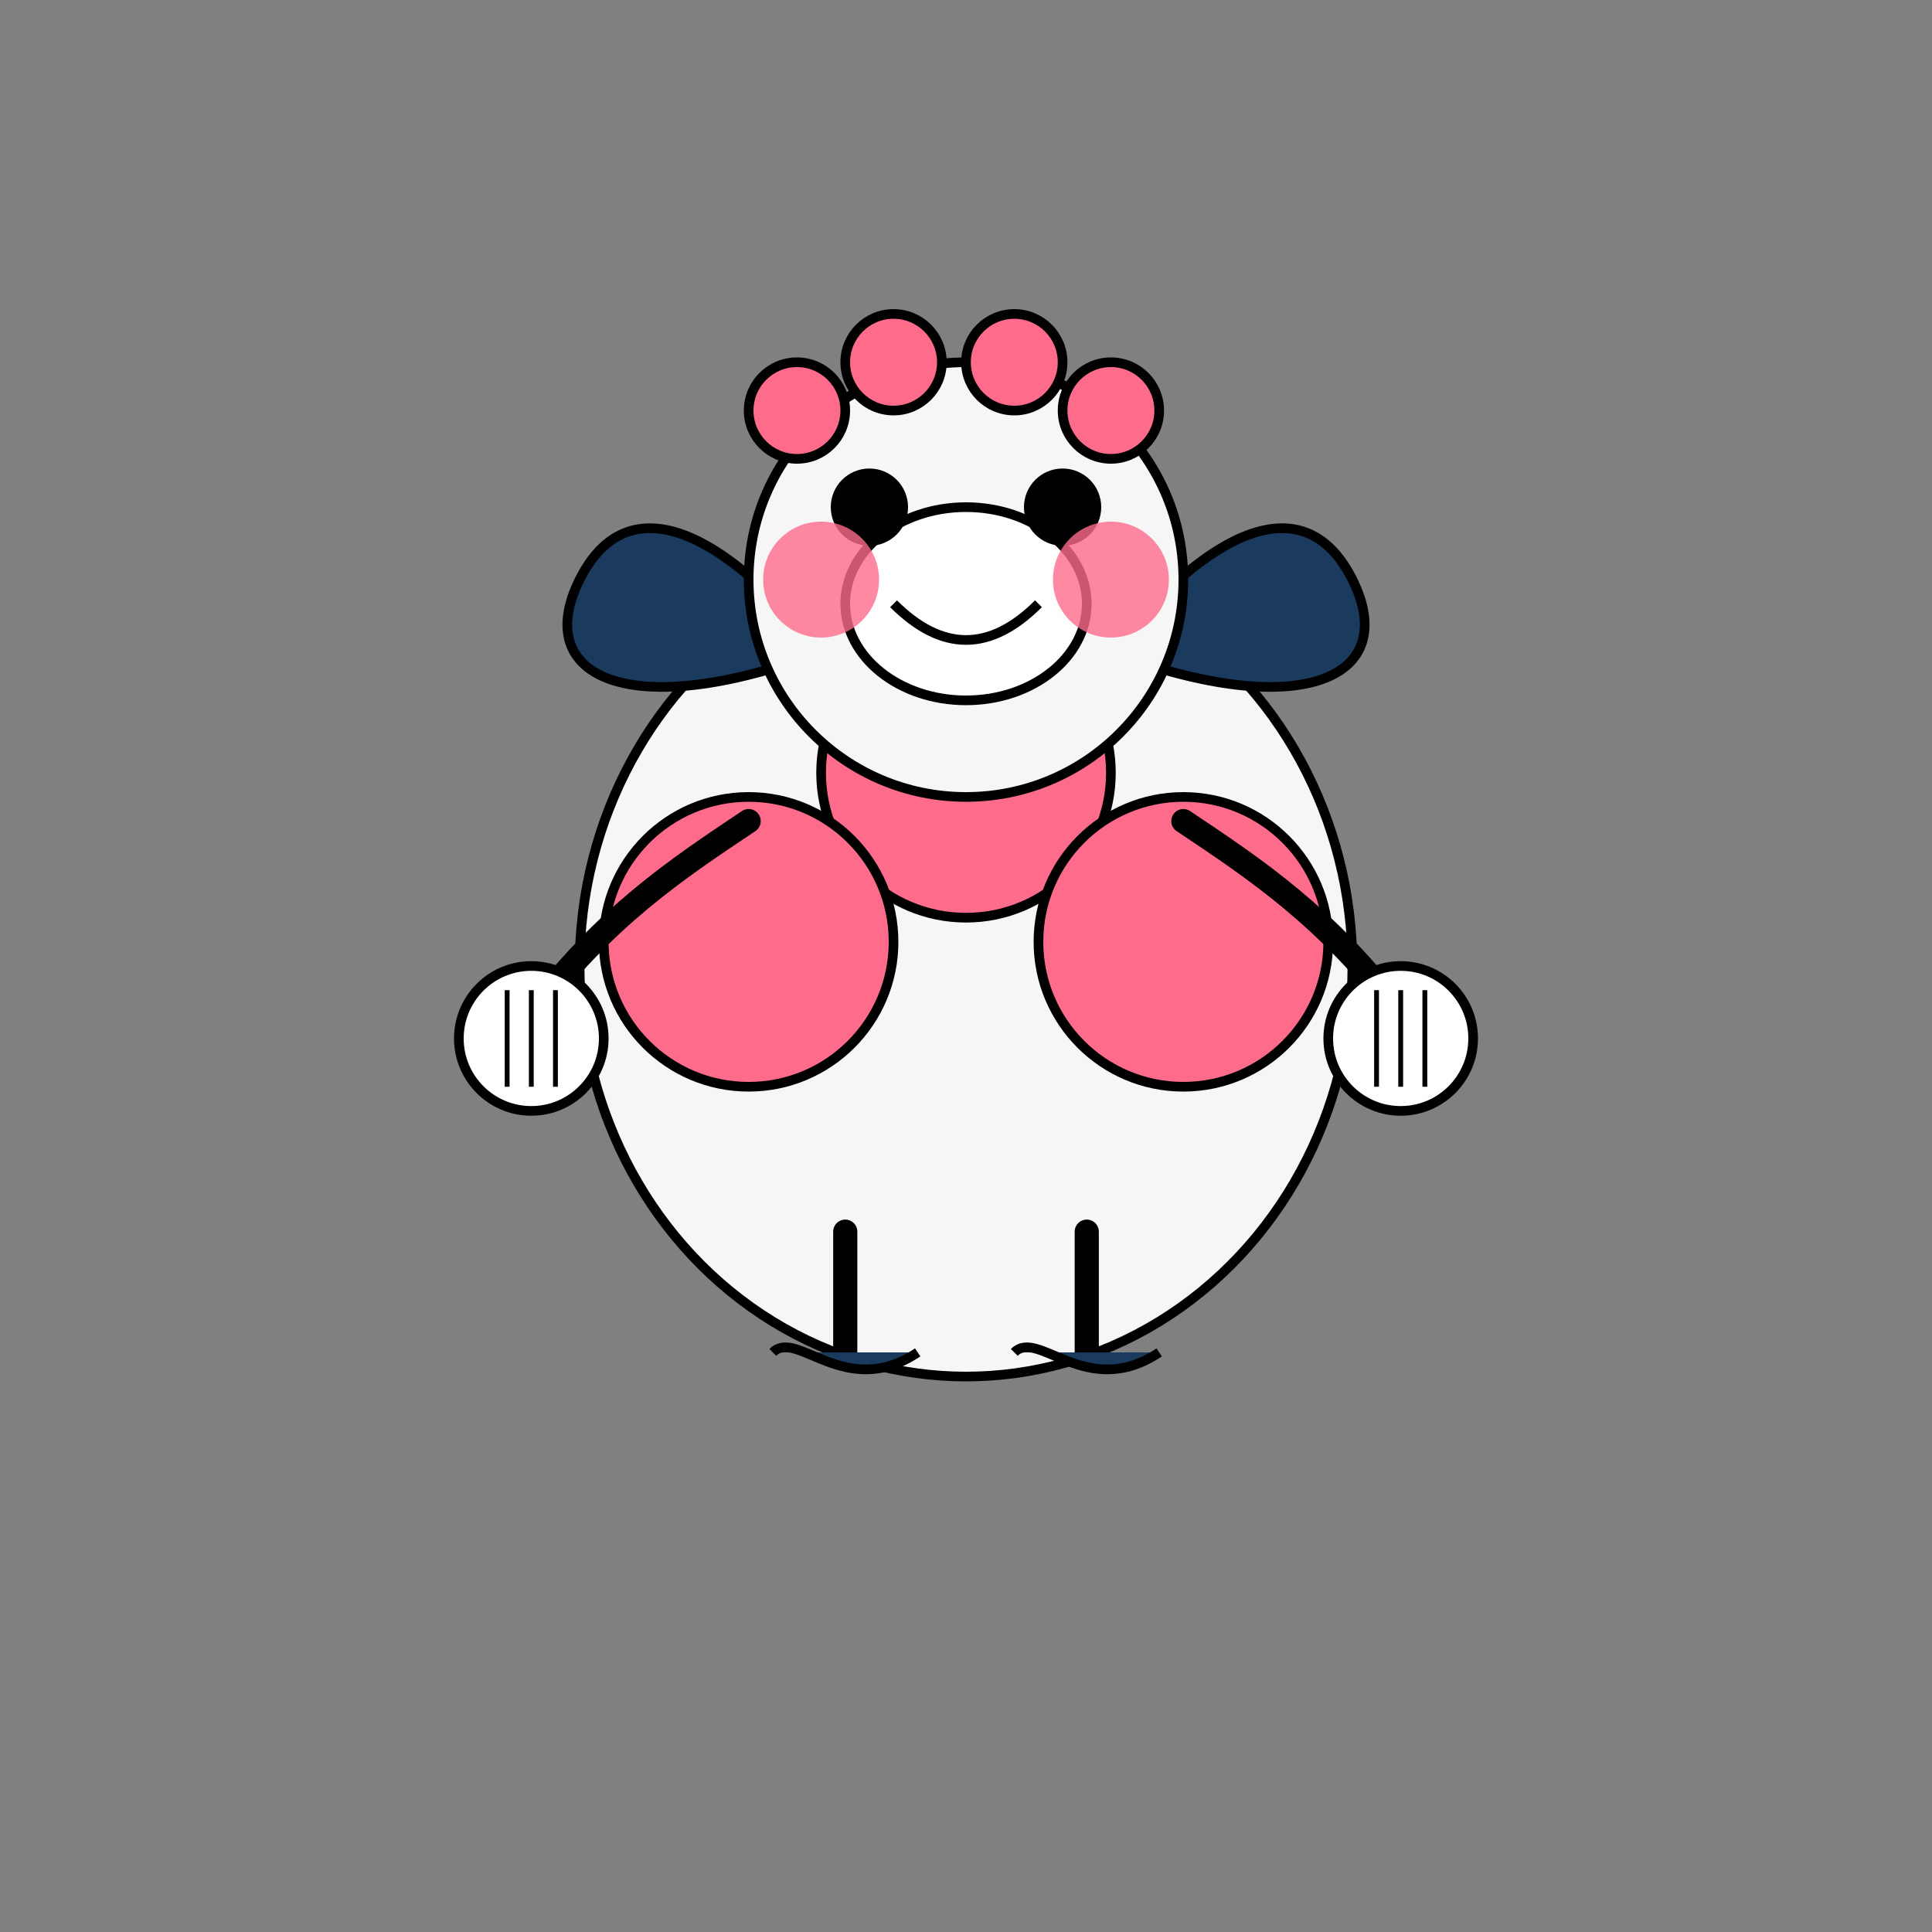 <svg xmlns="http://www.w3.org/2000/svg" viewBox="0 0 400 400">
  <rect x="0" y="0" width="400" height="400" fill="#808080" stroke="none"/>
  <!-- Mr. Mime / バリヤード Animation -->
  
  <!-- Definitions for animations -->
  <defs>
    <style>
      @keyframes bodyBounce {
        0%, 100% { transform: translateY(0); }
        50% { transform: translateY(-5px); }
      }
      
      @keyframes armWave {
        0%, 100% { transform: rotate(0deg); }
        25% { transform: rotate(-15deg); }
        75% { transform: rotate(15deg); }
      }
      
      @keyframes handWiggle {
        0%, 100% { transform: rotate(0deg); }
        50% { transform: rotate(10deg); }
      }
      
      @keyframes legSway {
        0%, 100% { transform: translateX(0); }
        50% { transform: translateX(3px); }
      }
      
      @keyframes blush {
        0%, 100% { opacity: 0.8; }
        50% { opacity: 1; }
      }
      
      @keyframes wingFlap {
        0%, 100% { transform: rotate(0deg); }
        50% { transform: rotate(-5deg); }
      }
      
      .body {
        animation: bodyBounce 2s ease-in-out infinite;
      }
      
      .left-arm {
        animation: armWave 2.5s ease-in-out infinite;
        transform-origin: 135px 170px;
      }
      
      .right-arm {
        animation: armWave 2.5s ease-in-out infinite alternate;
        transform-origin: 265px 170px;
      }
      
      .left-hand {
        animation: handWiggle 3s ease-in-out infinite;
        transform-origin: 110px 215px;
      }
      
      .right-hand {
        animation: handWiggle 3s ease-in-out infinite alternate;
        transform-origin: 290px 215px;
      }
      
      .left-leg {
        animation: legSway 3s ease-in-out infinite;
      }
      
      .right-leg {
        animation: legSway 3s ease-in-out infinite alternate;
      }
      
      .blush {
        animation: blush 4s ease-in-out infinite;
      }
      
      .wing {
        animation: wingFlap 2s ease-in-out infinite;
        transform-origin: 200px 150px;
      }
    </style>
  </defs>
  
  <!-- Main Body Parts -->
  <g class="body">
    <!-- Body Core -->
    <ellipse cx="200" cy="200" rx="80" ry="85" fill="#f6f6f6" stroke="#000" stroke-width="2"/>
    
    <!-- Pink Sections -->
    <circle cx="200" cy="160" r="30" fill="#FF6B8B" stroke="#000" stroke-width="2"/>
    <circle cx="155" cy="195" r="30" fill="#FF6B8B" stroke="#000" stroke-width="2"/>
    <circle cx="245" cy="195" r="30" fill="#FF6B8B" stroke="#000" stroke-width="2"/>
    
    <!-- Wing-like protrusions -->
    <g class="wing left-wing">
      <path d="M170 135 C150 110, 130 100, 120 120 C110 140, 130 150, 170 135 Z" fill="#1A3A5E" stroke="#000" stroke-width="2"/>
    </g>
    <g class="wing right-wing">
      <path d="M230 135 C250 110, 270 100, 280 120 C290 140, 270 150, 230 135 Z" fill="#1A3A5E" stroke="#000" stroke-width="2"/>
    </g>
    
    <!-- Head -->
    <circle cx="200" cy="120" r="45" fill="#f6f6f6" stroke="#000" stroke-width="2"/>
    
    <!-- Face Features -->
    <ellipse cx="200" cy="125" rx="25" ry="20" fill="#fff" stroke="#000" stroke-width="2"/> <!-- Mouth area -->
    <path d="M185 125 C195 135, 205 135, 215 125" fill="none" stroke="#000" stroke-width="2"/> <!-- Smile -->
    
    <!-- Eyes -->
    <circle cx="180" cy="105" r="8" fill="#000"/>
    <circle cx="220" cy="105" r="8" fill="#000"/>
    
    <!-- Blush Spots -->
    <circle class="blush" cx="170" cy="120" r="12" fill="#FF6B8B" fill-opacity="0.8"/>
    <circle class="blush" cx="230" cy="120" r="12" fill="#FF6B8B" fill-opacity="0.8"/>
    
    <!-- Red Growths on Head -->
    <circle cx="165" cy="85" r="10" fill="#FF6B8B" stroke="#000" stroke-width="2"/>
    <circle cx="185" cy="75" r="10" fill="#FF6B8B" stroke="#000" stroke-width="2"/>
    <circle cx="210" cy="75" r="10" fill="#FF6B8B" stroke="#000" stroke-width="2"/>
    <circle cx="230" cy="85" r="10" fill="#FF6B8B" stroke="#000" stroke-width="2"/>
  </g>
  
  <!-- Arms -->
  <g class="left-arm">
    <path d="M155 170 C140 180, 125 190, 110 210" fill="none" stroke="#000" stroke-width="5" stroke-linecap="round"/>
    <g class="left-hand">
      <circle cx="110" cy="215" r="15" fill="#fff" stroke="#000" stroke-width="2"/>
      <line x1="105" y1="205" x2="105" y2="225" stroke="#000" stroke-width="1"/>
      <line x1="110" y1="205" x2="110" y2="225" stroke="#000" stroke-width="1"/>
      <line x1="115" y1="205" x2="115" y2="225" stroke="#000" stroke-width="1"/>
    </g>
  </g>
  
  <g class="right-arm">
    <path d="M245 170 C260 180, 275 190, 290 210" fill="none" stroke="#000" stroke-width="5" stroke-linecap="round"/>
    <g class="right-hand">
      <circle cx="290" cy="215" r="15" fill="#fff" stroke="#000" stroke-width="2"/>
      <line x1="285" y1="205" x2="285" y2="225" stroke="#000" stroke-width="1"/>
      <line x1="290" y1="205" x2="290" y2="225" stroke="#000" stroke-width="1"/>
      <line x1="295" y1="205" x2="295" y2="225" stroke="#000" stroke-width="1"/>
    </g>
  </g>
  
  <!-- Legs -->
  <g class="left-leg">
    <path d="M175 255 L175 280" fill="none" stroke="#000" stroke-width="5" stroke-linecap="round"/>
    <path d="M160 280 C165 275, 175 290, 190 280" fill="#1A3A5E" stroke="#000" stroke-width="2"/> <!-- Boot -->
  </g>
  
  <g class="right-leg">
    <path d="M225 255 L225 280" fill="none" stroke="#000" stroke-width="5" stroke-linecap="round"/>
    <path d="M210 280 C215 275, 225 290, 240 280" fill="#1A3A5E" stroke="#000" stroke-width="2"/> <!-- Boot -->
  </g>
</svg>

